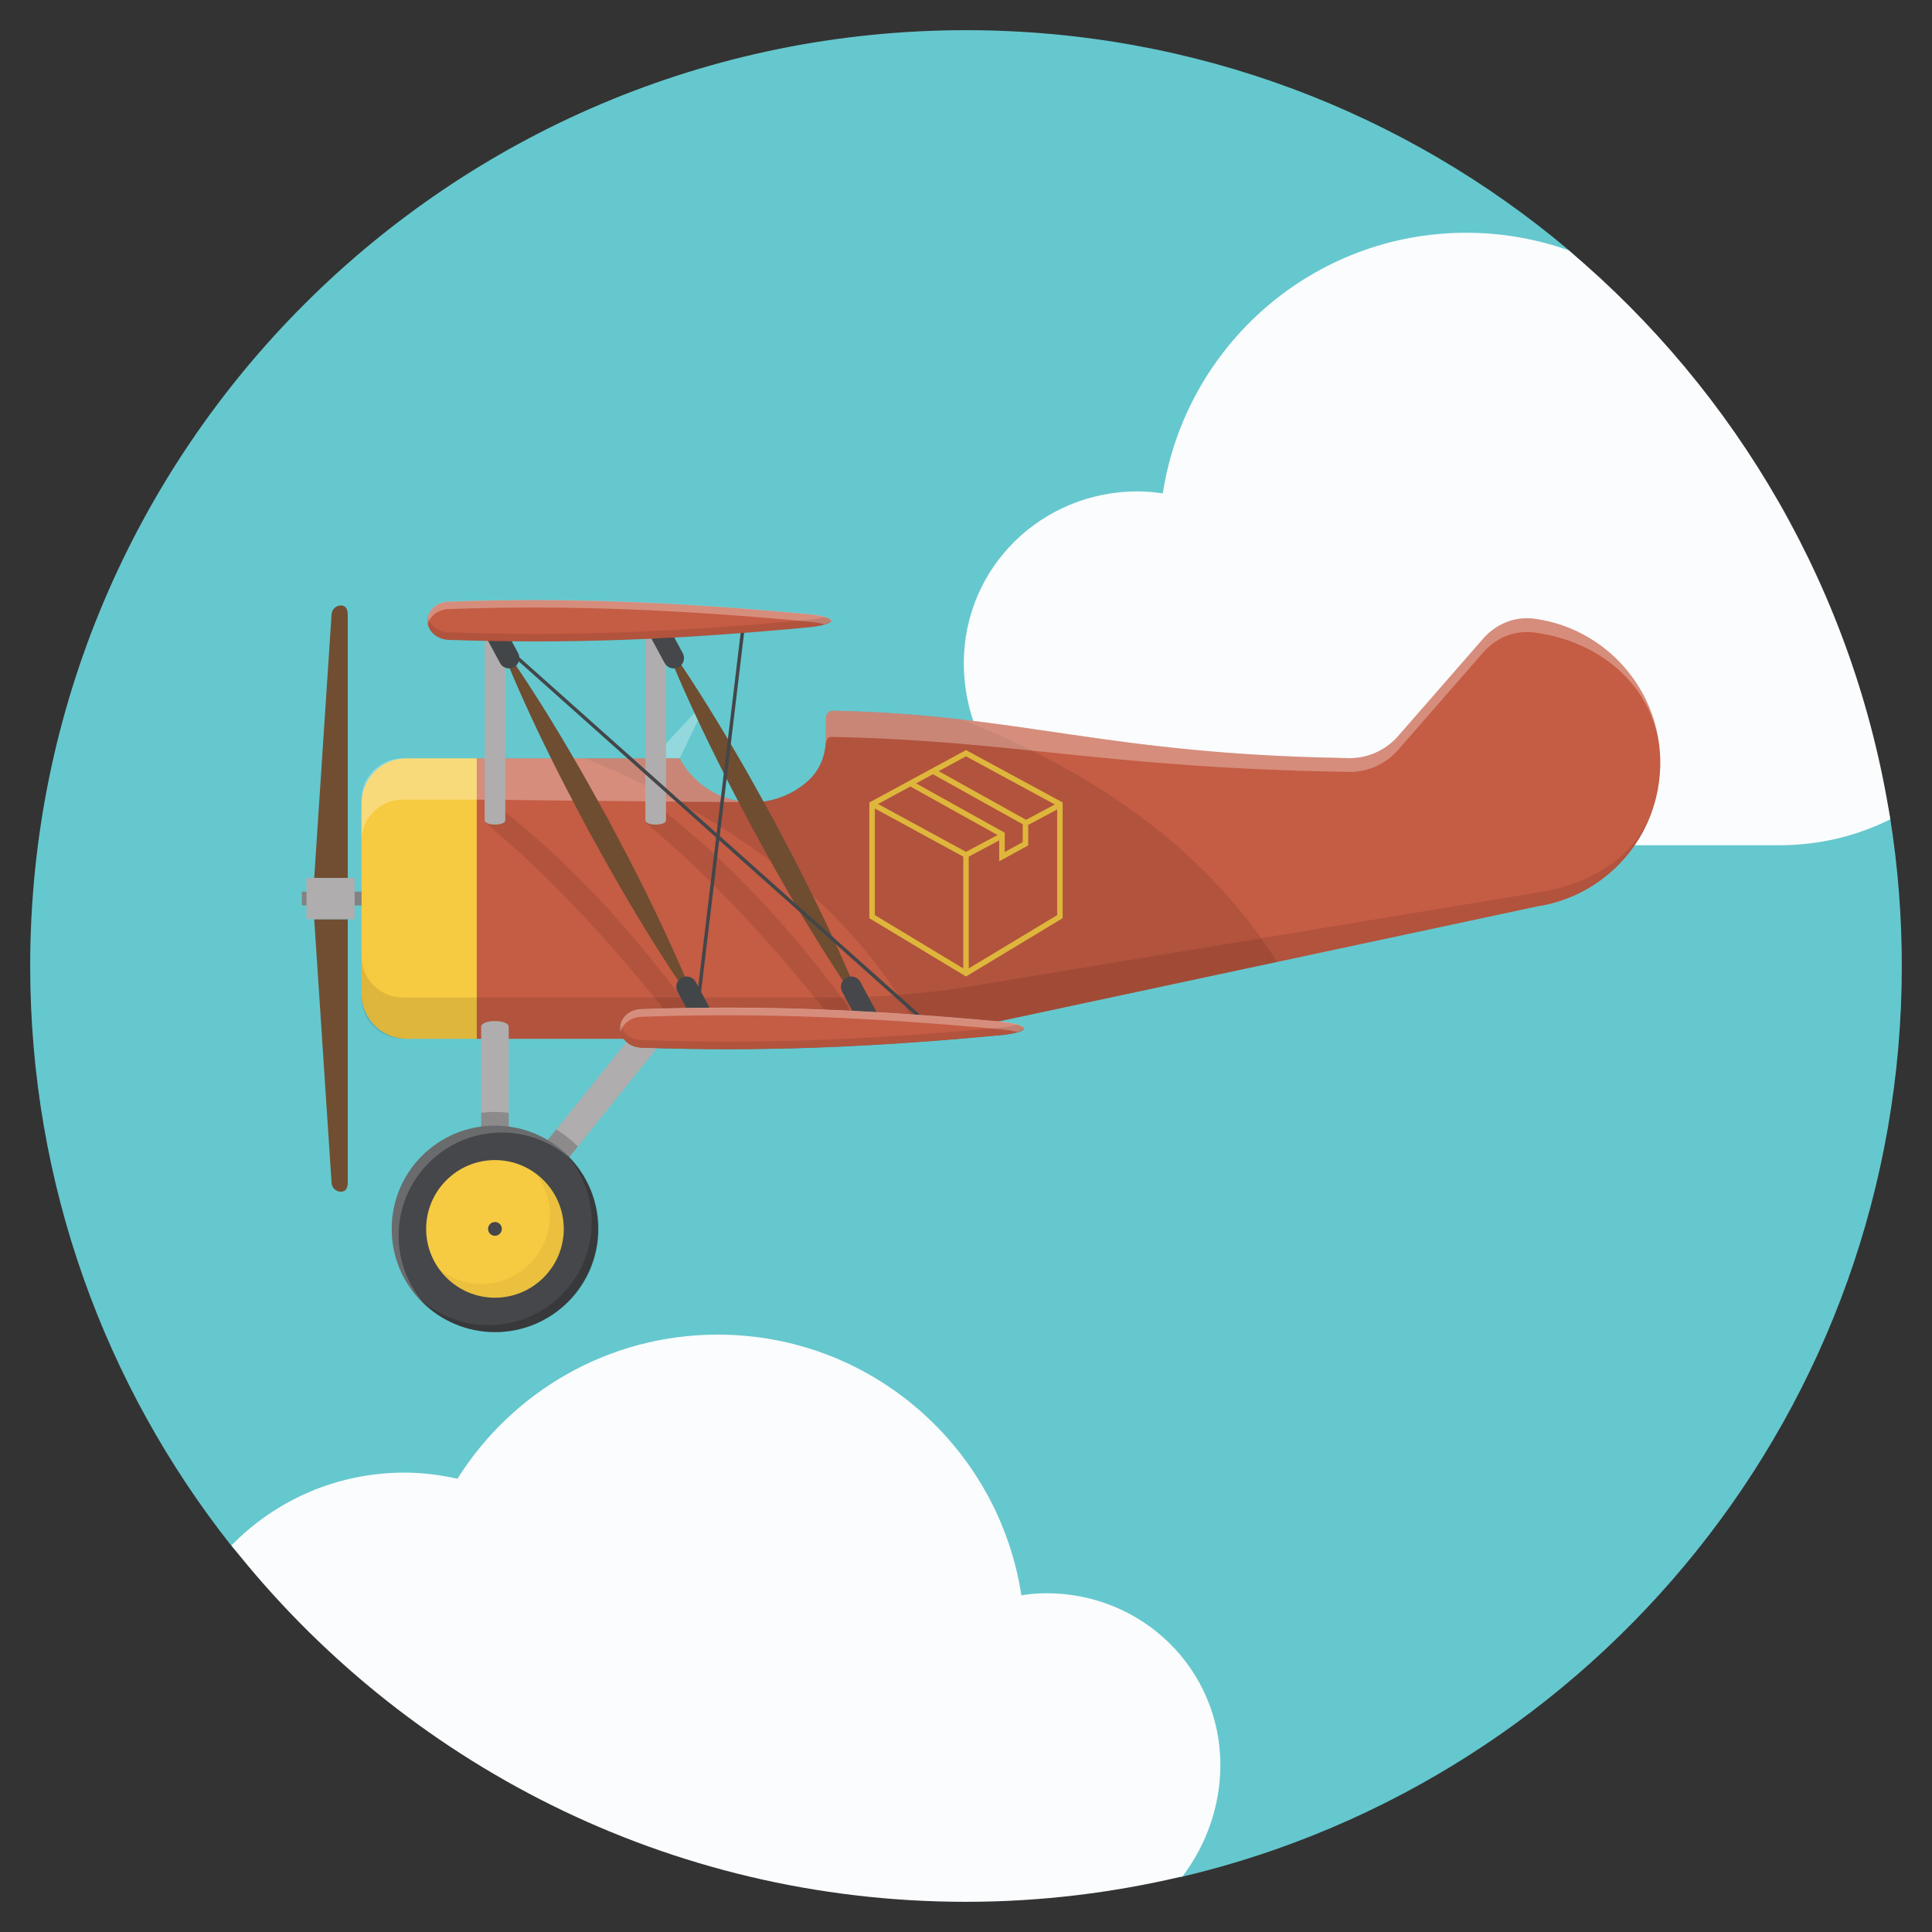 <?xml version="1.0" ?><!DOCTYPE svg  PUBLIC '-//W3C//DTD SVG 1.1//EN'  'http://www.w3.org/Graphics/SVG/1.1/DTD/svg11.dtd'><svg enable-background="new 0 0 128 128" id="Слой_1" version="1.1" viewBox="0 0 128 128" xml:space="preserve" xmlns="http://www.w3.org/2000/svg" xmlns:xlink="http://www.w3.org/1999/xlink"><rect x="0" y="0" width="128" height="128" fill="#333333" stroke="none"/><g><path d="M64,2C29.758,2,2,29.758,2,64c0,14.502,4.979,27.841,13.321,38.401   c6.382,8.079,58.426,23.021,63.034,21.929C105.675,117.854,126,93.3,126,64c0-3.307-0.259-6.554-0.758-9.721   c-1.287-8.173-16.207-33.406-21.3-37.701C93.153,7.482,79.217,2,64,2z" fill="#65C8CE"/><path d="M103.934,16.587c-2.12-0.751-4.4-1.166-6.779-1.166c-10.193,0-18.614,7.494-20.117,17.267   c-0.545-0.079-1.098-0.133-1.665-0.133c-6.362,0-11.519,5.031-11.519,11.393S69.01,56,75.372,56c1.105,0,15.184,0,15.184,0h17.5   c0,0,9.095,0,9.848,0c2.646,0,5.136-0.622,7.333-1.718C122.866,39.23,115.078,25.984,103.934,16.587z" fill="#FAFCFD"/><path d="M69.334,105.556c-0.567,0-1.12,0.054-1.665,0.133c-1.503-9.773-9.924-17.267-20.117-17.267   c-7.273,0-13.639,3.817-17.245,9.55c-1.129-0.253-2.298-0.408-3.504-0.408c-4.506,0-8.568,1.848-11.469,4.825   C26.688,116.764,44.26,126,64,126c4.942,0,9.742-0.595,14.35-1.688c1.563-2.077,2.503-4.657,2.503-7.364   C80.853,110.587,75.696,105.556,69.334,105.556z" fill="#FAFCFD"/><path d="M45.949,47.298l-2.735,2.945h1.817l1.361-2.825C46.413,47.161,46.061,47.065,45.949,47.298z" fill="#FFFFFF" opacity="0.3"/><path d="M23.951,53.243v12.579c0,1.657,1.343,3,3,3h4.637V50.243h-4.637C25.295,50.243,23.951,51.586,23.951,53.243   z" fill="#F6CA41"/><path d="M23.951,63.351v2.736c0,1.511,1.225,2.736,2.736,2.736h4.901v-2.736h-4.901   C25.176,66.086,23.951,64.862,23.951,63.351z" fill="#010203" opacity="0.1"/><path d="M23.951,52.979v2.736c0-1.511,1.225-2.736,2.736-2.736h4.901v-2.736h-4.901   C25.176,50.243,23.951,51.468,23.951,52.979z" fill="#FFFFFF" opacity="0.3"/><path d="M101.621,40.989c-1.261-0.163-2.516,0.362-3.352,1.32l-5.638,6.46c-0.874,1.002-2.165,1.539-3.491,1.454   c-15.891-0.26-21.573-2.881-33.84-3.133l-0.09-0.006c-0.263-0.017-0.485,0.192-0.485,0.455l-0.018,1.522   c-0.012,0.989-0.398,1.952-1.123,2.626c-0.976,0.908-2.284,1.464-3.723,1.464c-2.094,0-3.912-1.178-4.832-2.906H31.588v18.579   h23.44c2.986,0,5.967-0.227,8.919-0.678l37.899-8.095c4.023-0.616,7.22-3.701,7.98-7.699l0.004-0.022   C110.878,46.761,106.953,41.678,101.621,40.989z" fill="#C55C44"/><path d="M64,49.694l-6.403,3.471v7.669L64,64.694l6.403-3.861v-7.669L64,49.694z M69.884,53.298l-1.904,1.016   l-5.791-3.224L64,50.108L69.884,53.298z M60.693,51.901l1.116-0.605l5.948,3.311v1.188l-1.191,0.651V55.17L60.693,51.901z    M64.001,56.437l-5.827-3.171l2.139-1.16l5.777,3.216L64.001,56.437z M57.962,53.566l5.856,3.187v7.406l-5.856-3.531V53.566z    M64.182,64.158v-7.404l2.019-1.077v1.385l1.92-1.05v-1.359l1.918-1.023v6.999L64.182,64.158z" fill="#F6CA41"/><path d="M33.142,53.556c-0.26-0.274-1.251,0.669-0.991,0.943c4.094,3.387,8.177,7.766,12.252,12.893   c0.26,0.274,0.693,0.284,0.967,0.024s0.284-0.693,0.024-0.967C41.686,61.439,37.646,57.057,33.142,53.556z" fill="#010203" opacity="0.1"/><path d="M43.792,53.587c-0.26-0.274-1.251,0.669-0.991,0.943c4.094,3.387,8.177,7.766,12.252,12.893   c0.26,0.274,0.693,0.284,0.967,0.024c0.274-0.26,0.284-0.693,0.024-0.967C52.337,61.469,48.297,57.088,43.792,53.587z" fill="#010203" opacity="0.1"/><path d="M63.691,47.667c-2.189-0.253-4.49-0.449-7.076-0.541c-0.444-0.014-0.89-0.029-1.314-0.038   l-0.09-0.006c-0.263-0.017-0.485,0.192-0.485,0.455l-0.018,1.521c-0.012,0.989-0.398,1.952-1.123,2.626   c-0.363,0.338-0.783,0.606-1.227,0.836c-0.751,0.389-1.591,0.628-2.496,0.628c-2.094,0-3.912-1.178-4.832-2.906h-6.275   C49.568,54.672,57.009,60.747,60.99,68.51c0,0,0,0,0,0c0.988-0.1,1.974-0.216,2.956-0.367l20.665-4.414   C80.346,56.987,73.55,51.541,63.691,47.667z" fill="#010203" opacity="0.1"/><path d="M101.846,59.137l-37.899,6.271c-2.951,0.452-5.933,0.678-8.919,0.678h-23.44v2.736h23.44   c2.986,0,5.967-0.227,8.919-0.678l37.899-8.095c4.023-0.616,7.22-3.701,7.98-7.699C109.067,56.348,105.869,58.521,101.846,59.137z" fill="#010203" opacity="0.1"/><path d="M45.031,50.243H31.588v2.736c0,0,16.18,0.171,18.275,0.171   C47.769,53.15,45.951,51.972,45.031,50.243z" fill="#FFFFFF" opacity="0.3"/><path d="M101.621,40.989c-1.261-0.163-2.516,0.362-3.352,1.32l-5.638,6.46   c-0.874,1.002-2.165,1.539-3.491,1.454c-15.891-0.26-21.573-2.881-33.84-3.133l-0.09-0.006c-0.263-0.017-0.485,0.192-0.485,0.455   l-0.018,1.522l0.018,0.302c0-0.263,0.079-0.56,0.342-0.543c12.267,0.252,18.181,2.055,34.073,2.316   c1.327,0.085,2.617-0.452,3.491-1.454l5.638-6.46c0.836-0.958,2.091-1.483,3.352-1.32c4.661,0.603,8.247,3.867,8.375,8.399   C109.888,45.575,106.296,41.593,101.621,40.989z" fill="#FFFFFF" opacity="0.3"/><path d="M32.792,40.899c-0.378,0-0.684,0.306-0.684,0.684v12.764c0,0.378,1.368,0.378,1.368,0V41.582   C33.476,41.205,33.169,40.899,32.792,40.899z" fill="#AFADAD"/><path d="M31.88,68.026v13.676c0,0.504,0.408,0.912,0.912,0.912s0.912-0.408,0.912-0.912V68.026   C33.703,67.522,31.88,67.522,31.88,68.026z" fill="#AFADAD"/><path d="M42.78,67.455L31.789,81.13c-0.316,0.393-0.253,0.967,0.139,1.282c0.168,0.135,0.37,0.201,0.571,0.201   c0.267,0,0.531-0.117,0.711-0.341l10.991-13.676c0.316-0.393,0.253-0.967-0.139-1.282C43.67,67,43.096,67.063,42.78,67.455z" fill="#AFADAD"/><path d="M43.442,40.899c-0.378,0-0.684,0.306-0.684,0.684v12.764c0,0.378,1.368,0.378,1.368,0V41.582   C44.126,41.205,43.82,40.899,43.442,40.899z" fill="#AFADAD"/><path d="M42.624,58.785c-0.715-1.453-1.526-2.977-2.334-4.503c-0.835-1.511-1.666-3.024-2.493-4.417   c-0.817-1.398-1.607-2.688-2.308-3.781c-1.39-2.192-2.433-3.59-2.433-3.59s0.6,1.638,1.676,4c0.531,1.185,1.179,2.551,1.904,4   c0.714,1.454,1.528,2.976,2.336,4.502c0.836,1.51,1.668,3.023,2.494,4.416c0.817,1.398,1.607,2.688,2.308,3.781   c1.389,2.192,2.432,3.591,2.432,3.591s-0.601-1.638-1.678-3.999C43.996,61.6,43.347,60.233,42.624,58.785z" fill="#6E4D31"/><path d="M53.617,58.881c-0.728-1.48-1.554-3.033-2.376-4.587c-0.849-1.54-1.694-3.082-2.534-4.502   c-0.83-1.425-1.632-2.741-2.344-3.855c-1.411-2.236-2.469-3.663-2.469-3.663s0.614,1.667,1.711,4.072   c0.542,1.206,1.202,2.598,1.94,4.073c0.728,1.481,1.555,3.032,2.377,4.586c0.85,1.539,1.696,3.081,2.535,4.501   c0.831,1.425,1.632,2.74,2.344,3.855c1.41,2.236,2.467,3.664,2.467,3.664s-0.615-1.666-1.713-4.071   C55.015,61.749,54.354,60.357,53.617,58.881z" fill="#6E4D31"/><path d="M56.996,65.053c-0.18-0.333-0.594-0.457-0.927-0.276c-0.333,0.179-0.456,0.594-0.276,0.927l1.431,2.648   c0.124,0.229,0.359,0.359,0.602,0.359c0.11,0,0.221-0.026,0.325-0.082c0.333-0.179,0.456-0.594,0.277-0.927L56.996,65.053z" fill="#45474A"/><path d="M43.804,40.626c-0.18-0.332-0.594-0.456-0.927-0.276c-0.333,0.179-0.456,0.594-0.276,0.927l1.431,2.648   c0.124,0.229,0.359,0.359,0.602,0.359c0.11,0,0.221-0.026,0.325-0.082c0.333-0.179,0.456-0.594,0.276-0.927L43.804,40.626z" fill="#45474A"/><path d="M49.196,41.822c-0.059-0.004-0.119,0.037-0.126,0.1l-2.81,23.444l-0.169-0.313   c-0.18-0.333-0.594-0.457-0.927-0.276c-0.333,0.179-0.456,0.594-0.276,0.927l1.431,2.648c0.124,0.229,0.359,0.359,0.602,0.359   c0.11,0,0.221-0.026,0.325-0.082c0.333-0.179,0.456-0.594,0.276-0.927l-1.074-1.987l2.848-23.765   C49.304,41.887,49.259,41.83,49.196,41.822z" fill="#434649"/><path d="M34.408,43.548c-0.007-0.093-0.031-0.187-0.078-0.274l-1.431-2.648c-0.18-0.332-0.594-0.456-0.927-0.276   c-0.333,0.179-0.456,0.594-0.276,0.927l1.431,2.648c0.124,0.229,0.359,0.359,0.602,0.359c0.11,0,0.221-0.026,0.325-0.082   c0.157-0.085,0.263-0.224,0.317-0.381l26.359,23.513c0.021,0.02,0.049,0.029,0.076,0.029c0.031,0,0.062-0.013,0.085-0.038   c0.042-0.047,0.038-0.119-0.009-0.161L34.408,43.548z" fill="#434649"/><path d="M31.789,81.13c-0.316,0.393-0.253,0.967,0.139,1.282c0.168,0.135,0.37,0.201,0.571,0.201   c0.267,0,0.531-0.117,0.711-0.341l5.076-6.316c-0.429-0.432-0.912-0.807-1.432-1.129L31.789,81.13z" fill="#010203" opacity="0.2"/><path d="M66.466,67.716c-8.596-0.8-15.988-1.125-23.917-0.845c-0.808,0-1.463,0.567-1.463,1.267   c0,0.7,0.655,1.267,1.463,1.267c7.856,0.281,15.239-0.024,23.917-0.845c0.356-0.038,1.368-0.189,1.368-0.422   C67.834,67.905,66.78,67.739,66.466,67.716z" fill="#C55C44"/><path d="M53.7,40.703c-8.596-0.8-15.988-1.125-23.917-0.845c-0.808,0-1.463,0.567-1.463,1.267   c0,0.7,0.655,1.267,1.463,1.267c7.856,0.281,15.239-0.024,23.917-0.845c0.356-0.038,1.368-0.189,1.368-0.422   C55.068,40.892,54.014,40.726,53.7,40.703z" fill="#C55C44"/><path d="M66.466,67.702c-8.596-0.8-15.988-1.125-23.917-0.845c-0.808,0-1.463,0.567-1.463,1.267   c0,0.087,0.01,0.172,0.03,0.254c0.136-0.578,0.726-1.013,1.434-1.013c7.93-0.281,15.321,0.044,23.917,0.845   c0.18,0.013,0.6,0.075,0.928,0.168c0.245-0.068,0.439-0.153,0.439-0.254C67.834,67.891,66.78,67.725,66.466,67.702z" fill="#FFFFFF" opacity="0.3"/><path d="M67.395,67.898c-0.319,0.088-0.727,0.147-0.928,0.168c-8.679,0.82-16.061,1.126-23.917,0.845   c-0.708,0-1.297-0.435-1.434-1.013c-0.019,0.082-0.03,0.167-0.03,0.254c0,0.7,0.655,1.267,1.463,1.267   c7.856,0.281,15.239-0.024,23.917-0.845c0.356-0.038,1.368-0.189,1.368-0.422C67.834,68.053,67.639,67.967,67.395,67.898z" fill="#010203" opacity="0.1"/><path d="M66.466,67.716c-8.596-0.8-15.988-1.125-23.917-0.845c-0.808,0-1.463,0.567-1.463,1.267   c0,0.7,0.655,1.267,1.463,1.267c7.856,0.281,15.239-0.024,23.917-0.845c0.356-0.038,1.368-0.189,1.368-0.422   C67.834,67.905,66.78,67.739,66.466,67.716z" fill="#C55C44"/><path d="M53.7,40.688c-8.596-0.8-15.988-1.125-23.917-0.845c-0.808,0-1.463,0.567-1.463,1.267   c0,0.087,0.01,0.172,0.03,0.254c0.136-0.578,0.726-1.013,1.434-1.013c7.93-0.281,15.321,0.044,23.917,0.845   c0.18,0.013,0.6,0.075,0.928,0.168c0.245-0.068,0.439-0.153,0.439-0.254C55.068,40.877,54.014,40.712,53.7,40.688z" fill="#FFFFFF" opacity="0.3"/><path d="M66.466,67.702c-8.596-0.8-15.988-1.125-23.917-0.845c-0.808,0-1.463,0.567-1.463,1.267   c0,0.087,0.01,0.172,0.03,0.254c0.136-0.578,0.726-1.013,1.434-1.013c7.93-0.281,15.321,0.044,23.917,0.845   c0.18,0.013,0.6,0.075,0.928,0.168c0.245-0.068,0.439-0.153,0.439-0.254C67.834,67.891,66.78,67.725,66.466,67.702z" fill="#FFFFFF" opacity="0.3"/><path d="M54.629,40.884c-0.319,0.088-0.727,0.147-0.928,0.168c-8.679,0.82-16.061,1.126-23.917,0.845   c-0.708,0-1.298-0.435-1.434-1.013c-0.019,0.082-0.03,0.167-0.03,0.254c0,0.7,0.655,1.267,1.463,1.267   c7.856,0.281,15.239-0.024,23.917-0.845c0.356-0.038,1.368-0.189,1.368-0.422C55.068,41.04,54.873,40.953,54.629,40.884z" fill="#010203" opacity="0.1"/><path d="M67.395,67.898c-0.319,0.088-0.727,0.147-0.928,0.168c-8.679,0.82-16.061,1.126-23.917,0.845   c-0.708,0-1.297-0.435-1.434-1.013c-0.019,0.082-0.03,0.167-0.03,0.254c0,0.7,0.655,1.267,1.463,1.267   c7.856,0.281,15.239-0.024,23.917-0.845c0.356-0.038,1.368-0.189,1.368-0.422C67.834,68.053,67.639,67.967,67.395,67.898z" fill="#010203" opacity="0.1"/><path d="M31.88,73.725v7.977c0,0.504,0.408,0.912,0.912,0.912s0.912-0.408,0.912-0.912v-7.977   c-0.3-0.035-0.603-0.058-0.912-0.058C32.483,73.666,32.179,73.689,31.88,73.725z" fill="#010203" opacity="0.2"/><circle cx="32.792" cy="81.417" fill="#45474A" r="6.839"/><path d="M25.953,81.417c0,2.004,0.868,3.802,2.241,5.052c-1.106-1.215-1.785-2.824-1.785-4.596   c0-3.777,3.062-6.839,6.839-6.839c1.773,0,3.382,0.68,4.597,1.786c-1.251-1.375-3.049-2.243-5.054-2.243   C29.015,74.578,25.953,77.64,25.953,81.417z" fill="#FEFDFD" opacity="0.2"/><path d="M39.206,80.96c0,3.777-3.062,6.839-6.839,6.839c-1.773,0-3.382-0.68-4.597-1.786   c1.251,1.375,3.049,2.243,5.054,2.243c3.777,0,6.839-3.062,6.839-6.839c0-2.004-0.868-3.802-2.242-5.052   C38.526,77.579,39.206,79.188,39.206,80.96z" fill="#010203" opacity="0.2"/><path d="M32.792,76.858c-2.514,0-4.559,2.045-4.559,4.559s2.045,4.559,4.559,4.559s4.559-2.045,4.559-4.559   S35.305,76.858,32.792,76.858z" fill="#F6CA41"/><path d="M35.514,77.782c0.573,0.762,0.925,1.698,0.925,2.723c0,2.514-2.045,4.559-4.559,4.559   c-1.024,0-1.961-0.352-2.723-0.925c0.833,1.108,2.145,1.836,3.635,1.836c2.514,0,4.559-2.045,4.559-4.559   C37.351,79.927,36.623,78.615,35.514,77.782z" fill="#010203" opacity="0.05"/><path d="M22.588,40.112c-0.34,0-0.617,0.273-0.622,0.612l-1.149,17.441h2.223V40.734   C23.04,40.39,22.932,40.112,22.588,40.112z" fill="#714E32"/><path d="M21.966,78.342c0.005,0.34,0.282,0.612,0.622,0.612c0.343,0,0.452-0.278,0.452-0.622V60.901h-2.223   L21.966,78.342z" fill="#714E32"/><rect fill="#838282" height="0.912" width="3.951" x="20" y="59.077"/><polygon fill="#AFADAD" points="20.304,58.165 20.304,60.901 23.496,60.901 23.496,58.165 23.04,58.165  "/><circle cx="32.792" cy="81.417" fill="#45474A" r="0.456"/></g></svg>